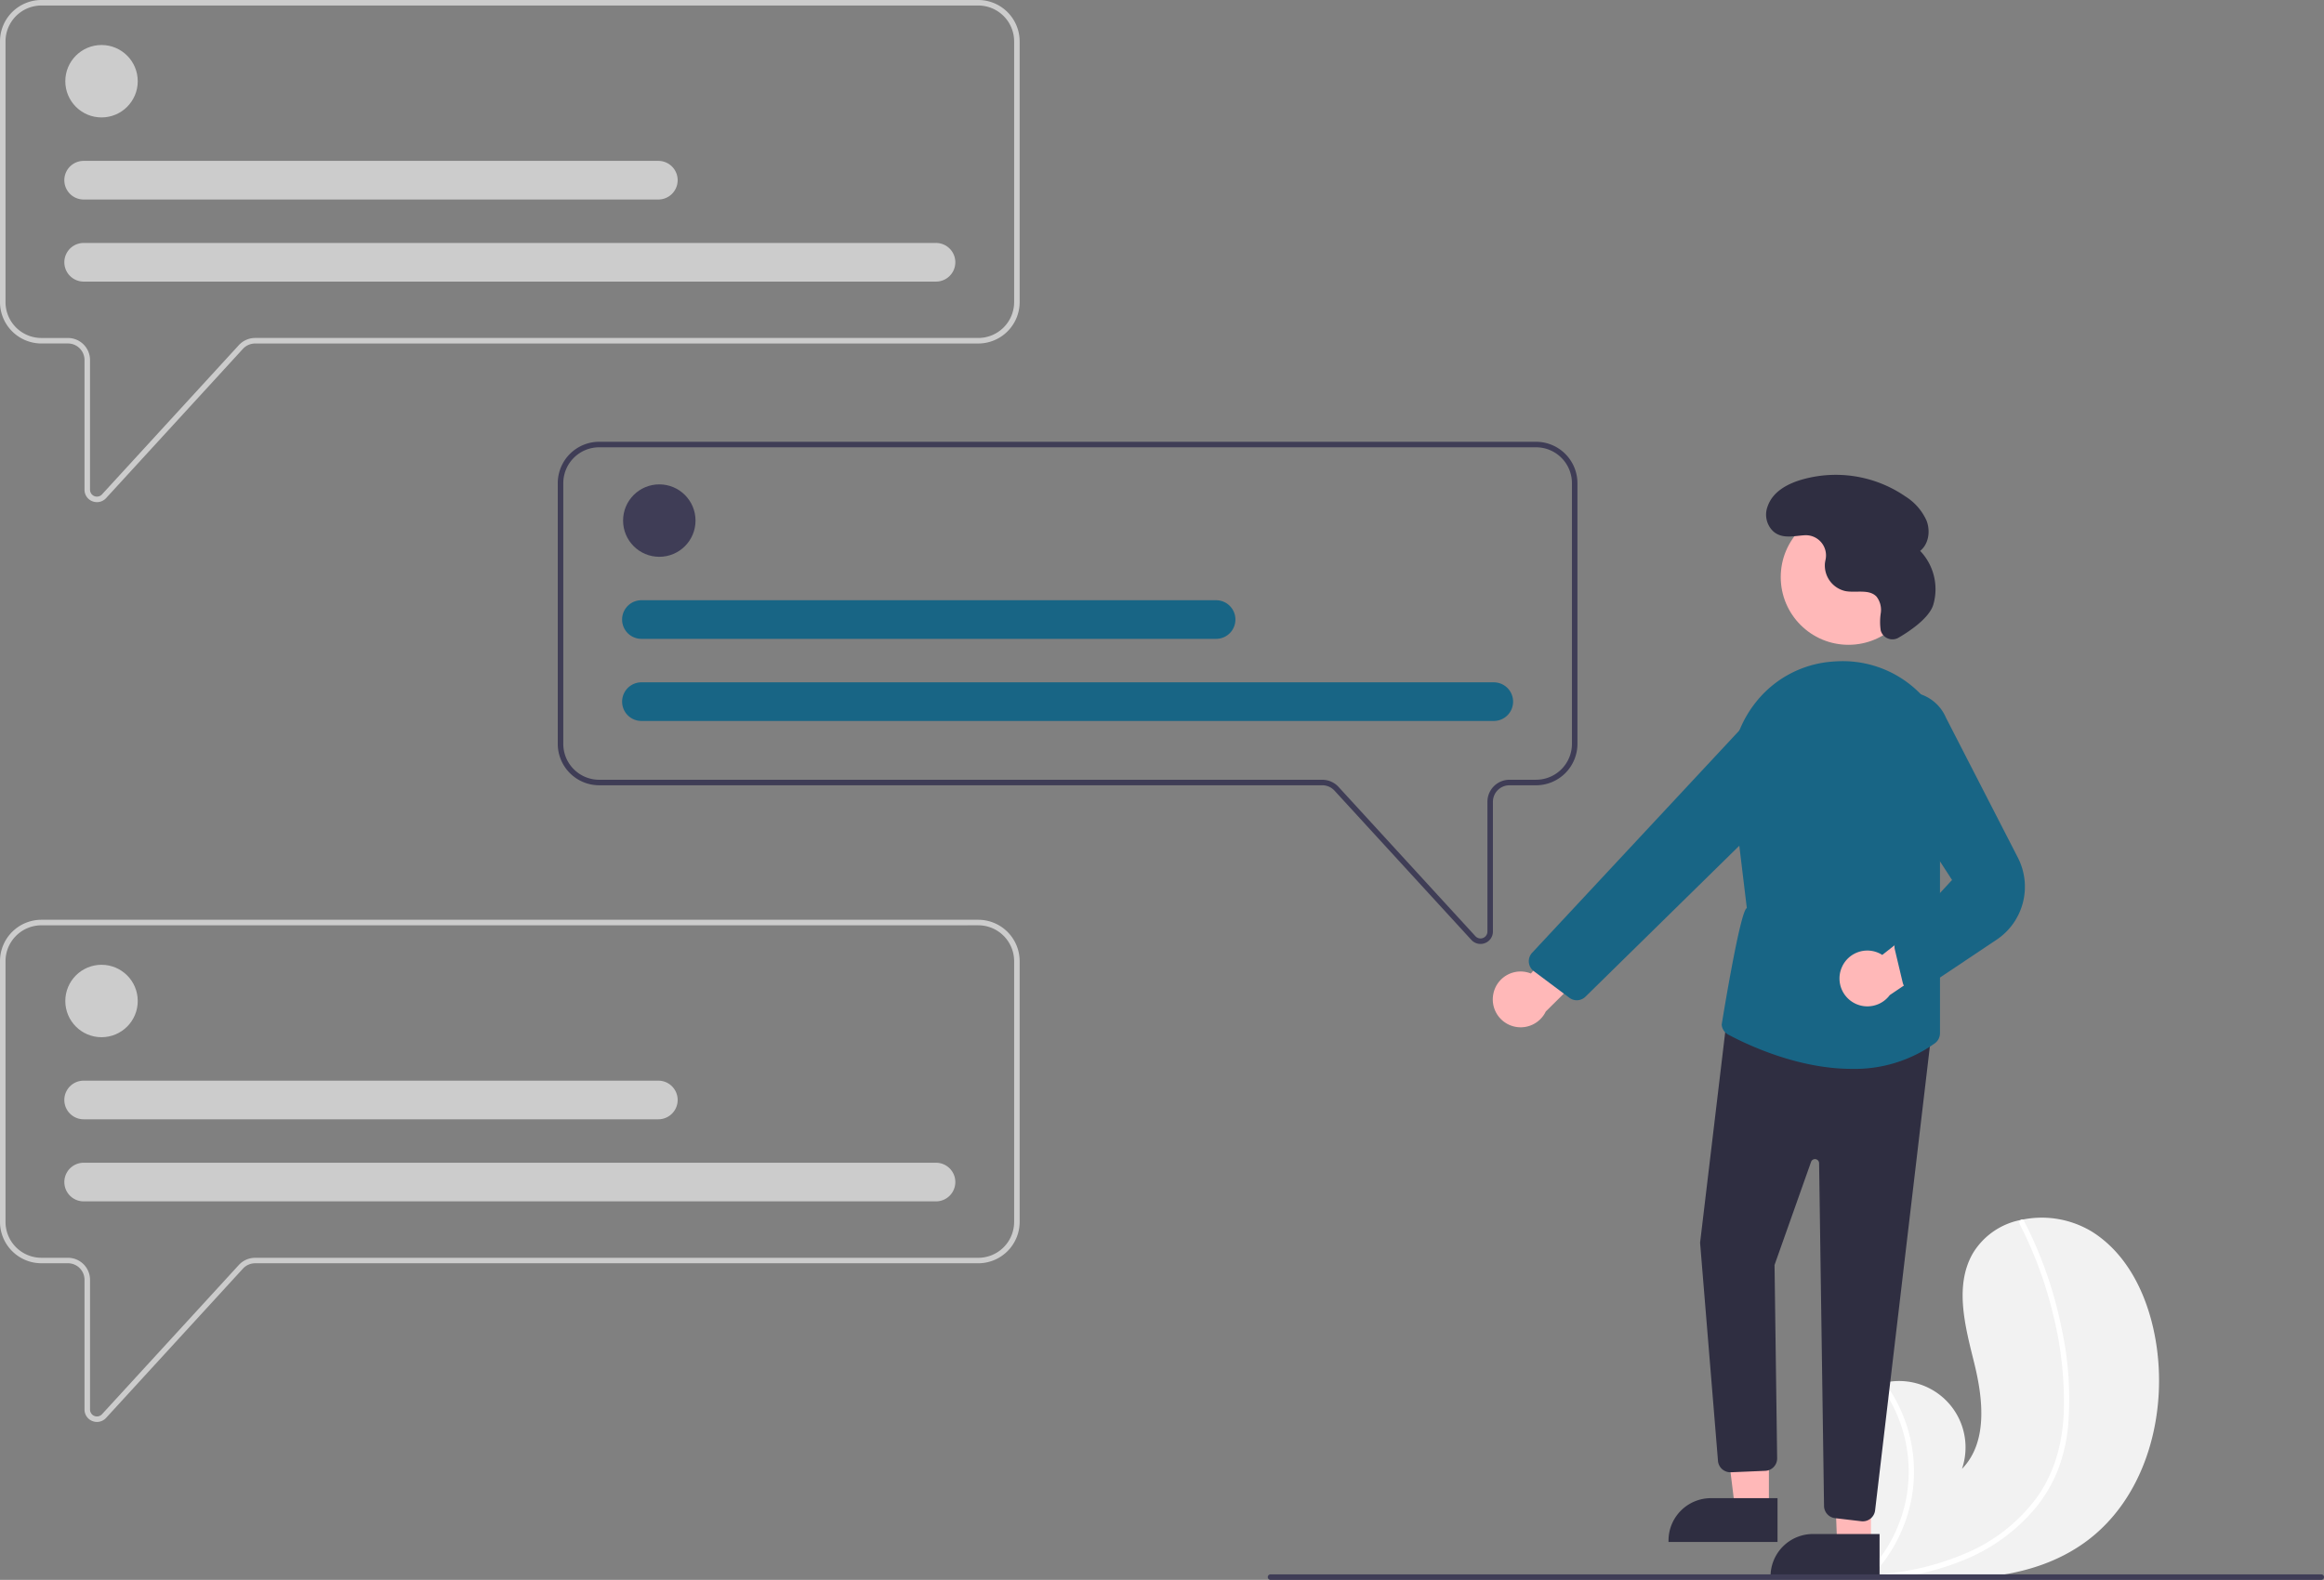 <svg id="Group_58" data-name="Group 58" xmlns="http://www.w3.org/2000/svg" width="505.24" height="343.532" viewBox="0 0 505.24 343.532">
  <rect x="0" y="0" width="505.24" height="343.532" fill="#808080" stroke="none"/>
  <path id="Path_888" data-name="Path 888" d="M897.181,675.742c-11.332,8.163-26.016,8.573-40.211,7.57-1.982-.14-3.95-.3-5.9-.481-.012,0-.027,0-.039-.005-.094-.009-.188-.018-.277-.023l-1.2-.113.094.18.3.558c-.106-.187-.212-.369-.319-.556-.031-.056-.066-.112-.1-.168-3.677-6.4-7.324-13.033-8.255-20.34-.962-7.584,1.741-16.172,8.416-19.9a13.466,13.466,0,0,1,2.764-1.158c.4-.121.8-.22,1.213-.307a14.437,14.437,0,0,1,16.789,18.768c5.659-5.8,4.6-15.217,2.651-23.084s-4.324-16.622-.346-23.688a15.621,15.621,0,0,1,10.464-7.357c.134-.029.267-.058.4-.083a21.07,21.07,0,0,1,15.137,2.652c8.345,5.259,12.631,15.229,14.022,25C915.024,648.92,910.064,666.46,897.181,675.742Z" transform="translate(-443.923 -340.361)" fill="#f2f2f2"/>
  <path id="Path_889" data-name="Path 889" d="M899.162,650.822a35.818,35.818,0,0,1-2.472,10.093,31.1,31.1,0,0,1-4.829,7.887,39.848,39.848,0,0,1-15.306,11.037,57.347,57.347,0,0,1-13.945,3.747c-1.982-.14-3.95-.3-5.9-.481-.012,0-.027,0-.039-.005-.094-.009-.187-.018-.277-.023l-1.2-.113.094.18.3.558c-.106-.187-.212-.369-.319-.556-.031-.056-.066-.112-.1-.168a31.422,31.422,0,0,0,2.925-41.4c.4-.121.8-.22,1.213-.307a33.145,33.145,0,0,1,3.024,5.008,32.482,32.482,0,0,1,2.8,20.208,33.21,33.21,0,0,1-8.414,16.565c.378-.027.761-.057,1.135-.092a58.231,58.231,0,0,0,20.583-5.244,37.07,37.07,0,0,0,13.887-11.395c3.892-5.368,5.607-11.825,5.9-18.387a77.588,77.588,0,0,0-2.2-21.007,88.163,88.163,0,0,0-7.409-20.182.634.634,0,0,1,.252-.837.54.54,0,0,1,.4-.083.47.47,0,0,1,.31.266c.405.79.8,1.582,1.185,2.382a89.16,89.16,0,0,1,6.981,20.938A71.8,71.8,0,0,1,899.162,650.822Z" transform="translate(-449.563 -340.635)" fill="#fff"/>
  <path id="Path_890" data-name="Path 890" d="M199.715,272.69a2.719,2.719,0,0,1-.986-.186,2.683,2.683,0,0,1-1.721-2.516v-28.2a3.6,3.6,0,0,0-3.6-3.6h-5.774a9.009,9.009,0,0,1-9-9V172.5a9.009,9.009,0,0,1,9-9H391.31a9.009,9.009,0,0,1,9,9v56.693a9.009,9.009,0,0,1-9,9H234.1a3.61,3.61,0,0,0-2.654,1.167L201.7,271.812A2.684,2.684,0,0,1,199.715,272.69ZM187.633,164.7a7.808,7.808,0,0,0-7.8,7.8v56.693a7.808,7.808,0,0,0,7.8,7.8h5.774a4.8,4.8,0,0,1,4.8,4.8v28.2A1.5,1.5,0,0,0,200.813,271l29.75-32.455a4.811,4.811,0,0,1,3.538-1.556H391.31a7.808,7.808,0,0,0,7.8-7.8V172.5a7.808,7.808,0,0,0-7.8-7.8Z" transform="translate(-178.635 -163.5)" fill="#ccc"/>
  <circle id="Ellipse_112" data-name="Ellipse 112" cx="7.874" cy="7.874" r="7.874" transform="translate(14.198 9.786)" fill="#ccc"/>
  <path id="Path_891" data-name="Path 891" d="M391.465,260.02h-185.3a4.2,4.2,0,1,1,0-8.4h185.3a4.2,4.2,0,0,1,0,8.4Z" transform="translate(-187.977 -198.79)" fill="#ccc"/>
  <path id="Path_892" data-name="Path 892" d="M331.1,230.25H206.162a4.2,4.2,0,0,1,0-8.4H331.1a4.2,4.2,0,1,1,0,8.4Z" transform="translate(-187.977 -186.868)" fill="#ccc"/>
  <path id="Path_893" data-name="Path 893" d="M199.715,606.286a2.719,2.719,0,0,1-.986-.186,2.683,2.683,0,0,1-1.721-2.516v-28.2a3.6,3.6,0,0,0-3.6-3.6h-5.774a9.009,9.009,0,0,1-9-9V506.095a9.009,9.009,0,0,1,9-9H391.31a9.009,9.009,0,0,1,9,9v56.693a9.009,9.009,0,0,1-9,9H234.1a3.61,3.61,0,0,0-2.654,1.167L201.7,605.409A2.684,2.684,0,0,1,199.715,606.286ZM187.634,498.3a7.808,7.808,0,0,0-7.8,7.8v56.694a7.808,7.808,0,0,0,7.8,7.8h5.774a4.8,4.8,0,0,1,4.8,4.8v28.2a1.5,1.5,0,0,0,2.606,1.014l29.75-32.455a4.812,4.812,0,0,1,3.538-1.556H391.31a7.808,7.808,0,0,0,7.8-7.8V506.095a7.808,7.808,0,0,0-7.8-7.8Z" transform="translate(-178.635 -297.095)" fill="#ccc"/>
  <path id="Path_894" data-name="Path 894" d="M581.488,432.921a2.683,2.683,0,0,1-1.982-.878l-29.75-32.455a3.609,3.609,0,0,0-2.654-1.167H389.892a9.009,9.009,0,0,1-9-9V332.729a9.009,9.009,0,0,1,9-9H593.569a9.009,9.009,0,0,1,9,9v56.693a9.009,9.009,0,0,1-9,9h-5.774a3.6,3.6,0,0,0-3.6,3.6v28.2a2.682,2.682,0,0,1-1.721,2.516A2.714,2.714,0,0,1,581.488,432.921ZM389.892,324.93a7.808,7.808,0,0,0-7.8,7.8v56.693a7.808,7.808,0,0,0,7.8,7.8H547.1a4.811,4.811,0,0,1,3.537,1.556l29.75,32.455A1.5,1.5,0,0,0,583,430.219v-28.2a4.8,4.8,0,0,1,4.8-4.8h5.774a7.808,7.808,0,0,0,7.8-7.8V332.73a7.808,7.808,0,0,0-7.8-7.8Z" transform="translate(-259.633 -227.667)" fill="#3f3d56"/>
  <circle id="Ellipse_113" data-name="Ellipse 113" cx="7.874" cy="7.874" r="7.874" transform="translate(14.198 209.788)" fill="#ccc"/>
  <path id="Path_895" data-name="Path 895" d="M391.465,593.616h-185.3a4.2,4.2,0,0,1,0-8.4h185.3a4.2,4.2,0,0,1,0,8.4Z" transform="translate(-187.977 -332.384)" fill="#ccc"/>
  <path id="Path_896" data-name="Path 896" d="M331.1,563.846H206.162a4.2,4.2,0,0,1,0-8.4H331.1a4.2,4.2,0,0,1,0,8.4Z" transform="translate(-187.977 -320.462)" fill="#ccc"/>
  <circle id="Ellipse_114" data-name="Ellipse 114" cx="7.874" cy="7.874" r="7.874" transform="translate(135.459 105.325)" fill="#3f3d56"/>
  <path id="Path_897" data-name="Path 897" d="M593.724,419.375h-185.3a4.2,4.2,0,0,1,0-8.4h185.3a4.2,4.2,0,0,1,0,8.4Z" transform="translate(-268.975 -262.606)" fill="#186585"/>
  <path id="Path_898" data-name="Path 898" d="M533.356,389.6H408.421a4.2,4.2,0,0,1,0-8.4H533.356a4.2,4.2,0,0,1,0,8.4Z" transform="translate(-268.975 -250.684)" fill="#186585"/>
  <path id="Path_899" data-name="Path 899" d="M720.08,510.149a6.029,6.029,0,0,1,8.15-4.363l14.065-16.161,2.987,10.725-13.814,13.7a6.061,6.061,0,0,1-11.388-3.9Z" transform="translate(-395.412 -294.103)" fill="#ffb8b8"/>
  <circle id="Ellipse_115" data-name="Ellipse 115" cx="14.725" cy="14.725" r="14.725" transform="translate(387.135 110.758)" fill="#ffb8b8"/>
  <path id="Path_900" data-name="Path 900" d="M634.191,528.435h-7.35l-3.5-28.351h10.849Z" transform="translate(-249.629 -200.268)" fill="#ffb8b8"/>
  <path id="Path_901" data-name="Path 901" d="M807.367,716.394h-23.7v-.3a9.225,9.225,0,0,1,9.225-9.224h14.475Z" transform="translate(-420.931 -381.102)" fill="#2f2e41"/>
  <path id="Path_902" data-name="Path 902" d="M672.847,541.436H665.5l-1.018-27.673,8.37-.677Z" transform="translate(-266.103 -205.474)" fill="#ffb8b8"/>
  <path id="Path_903" data-name="Path 903" d="M844.367,729.394h-23.7v-.3a9.225,9.225,0,0,1,9.225-9.224h14.476Z" transform="translate(-435.748 -386.308)" fill="#2f2e41"/>
  <path id="Path_904" data-name="Path 904" d="M830.168,641.614l-5.724-.674a2.705,2.705,0,0,1-2.382-2.64l-1.073-74.545a.9.9,0,0,0-1.747-.287L811.3,585.89l.568,42.028a2.7,2.7,0,0,1-2.535,2.729l-7.472.317a2.714,2.714,0,0,1-2.844-2.353l-3.9-47.543,0-.03,5.922-49.653,44.475,3.218L833.162,639.251a2.7,2.7,0,0,1-2.678,2.382,2.619,2.619,0,0,1-.317-.019Z" transform="translate(-425.514 -310.827)" fill="#2f2e41"/>
  <path id="Path_905" data-name="Path 905" d="M804.363,484.493a2.682,2.682,0,0,1-1.412-2.169s4-24.871,5.465-25.338l-3.207-26.6a24.527,24.527,0,0,1,5.264-18.28,23.39,23.39,0,0,1,16.206-8.683q.672-.061,1.337-.092a23.6,23.6,0,0,1,19.865,9.042A24.053,24.053,0,0,1,852.21,434.2l-1.8,6.259V484.2a2.731,2.731,0,0,1-1.116,2.19,29.908,29.908,0,0,1-18.079,5.563C819.579,491.955,808.58,486.751,804.363,484.493Z" transform="translate(-428.654 -259.532)" fill="#186585"/>
  <path id="Path_906" data-name="Path 906" d="M741.826,483.914l-7.735-5.784a2.7,2.7,0,0,1-.358-4l46.082-49.446a9.025,9.025,0,0,1,11.7-1.244h0a8.98,8.98,0,0,1,1.154,13.775l-47.341,46.465a2.681,2.681,0,0,1-3.215.425A2.762,2.762,0,0,1,741.826,483.914Z" transform="translate(-400.644 -266.957)" fill="#186585"/>
  <path id="Path_907" data-name="Path 907" d="M846.144,503.764A6.029,6.029,0,0,1,854.966,501l16.839-13.246.929,11.094L856.6,509.728a6.062,6.062,0,0,1-10.457-5.964Z" transform="translate(-445.759 -293.354)" fill="#ffb8b8"/>
  <path id="Path_908" data-name="Path 908" d="M864.952,479.6a2.676,2.676,0,0,1-1.812-1.948l-1.7-7.144a2.66,2.66,0,0,1,.99-2.765l11.444-12.377-16.834-25.957a9.138,9.138,0,1,1,15.488-9.372l15.65,30.463a13.86,13.86,0,0,1-4.629,17.863l-15.993,10.684a2.675,2.675,0,0,1-1.781.682,2.727,2.727,0,0,1-.821-.128Z" transform="translate(-449.495 -264.021)" fill="#186585"/>
  <path id="Path_909" data-name="Path 909" d="M847.873,371.113a2.637,2.637,0,0,1-3.893-1.538l-.009-.037a12.6,12.6,0,0,1,.014-3.766,4.72,4.72,0,0,0-.915-3.562c-1.607-1.716-4.445-.787-6.758-1.211a5.7,5.7,0,0,1-4.468-6.065c.031-.262.082-.524.138-.786a4.391,4.391,0,0,0-4.587-5.294c-2.334.146-4.851.867-6.792-.852a5.006,5.006,0,0,1-1.231-5.391c1.086-3.19,4.195-4.874,7.275-5.806a26.732,26.732,0,0,1,22.678,3.6,12,12,0,0,1,4.628,5.31c.843,2.23.457,5.052-1.408,6.537a12.064,12.064,0,0,1,2.857,11.7C854.493,366.938,850.093,369.819,847.873,371.113Z" transform="translate(-435.101 -232.466)" fill="#2f2e41"/>
  <path id="Path_910" data-name="Path 910" d="M867.981,735.1a.6.6,0,0,1-.6.6H638.959a.6.6,0,0,1,0-1.2H867.381a.6.6,0,0,1,.6.6Z" transform="translate(-362.74 -392.167)" fill="#3f3d56"/>
</svg>
